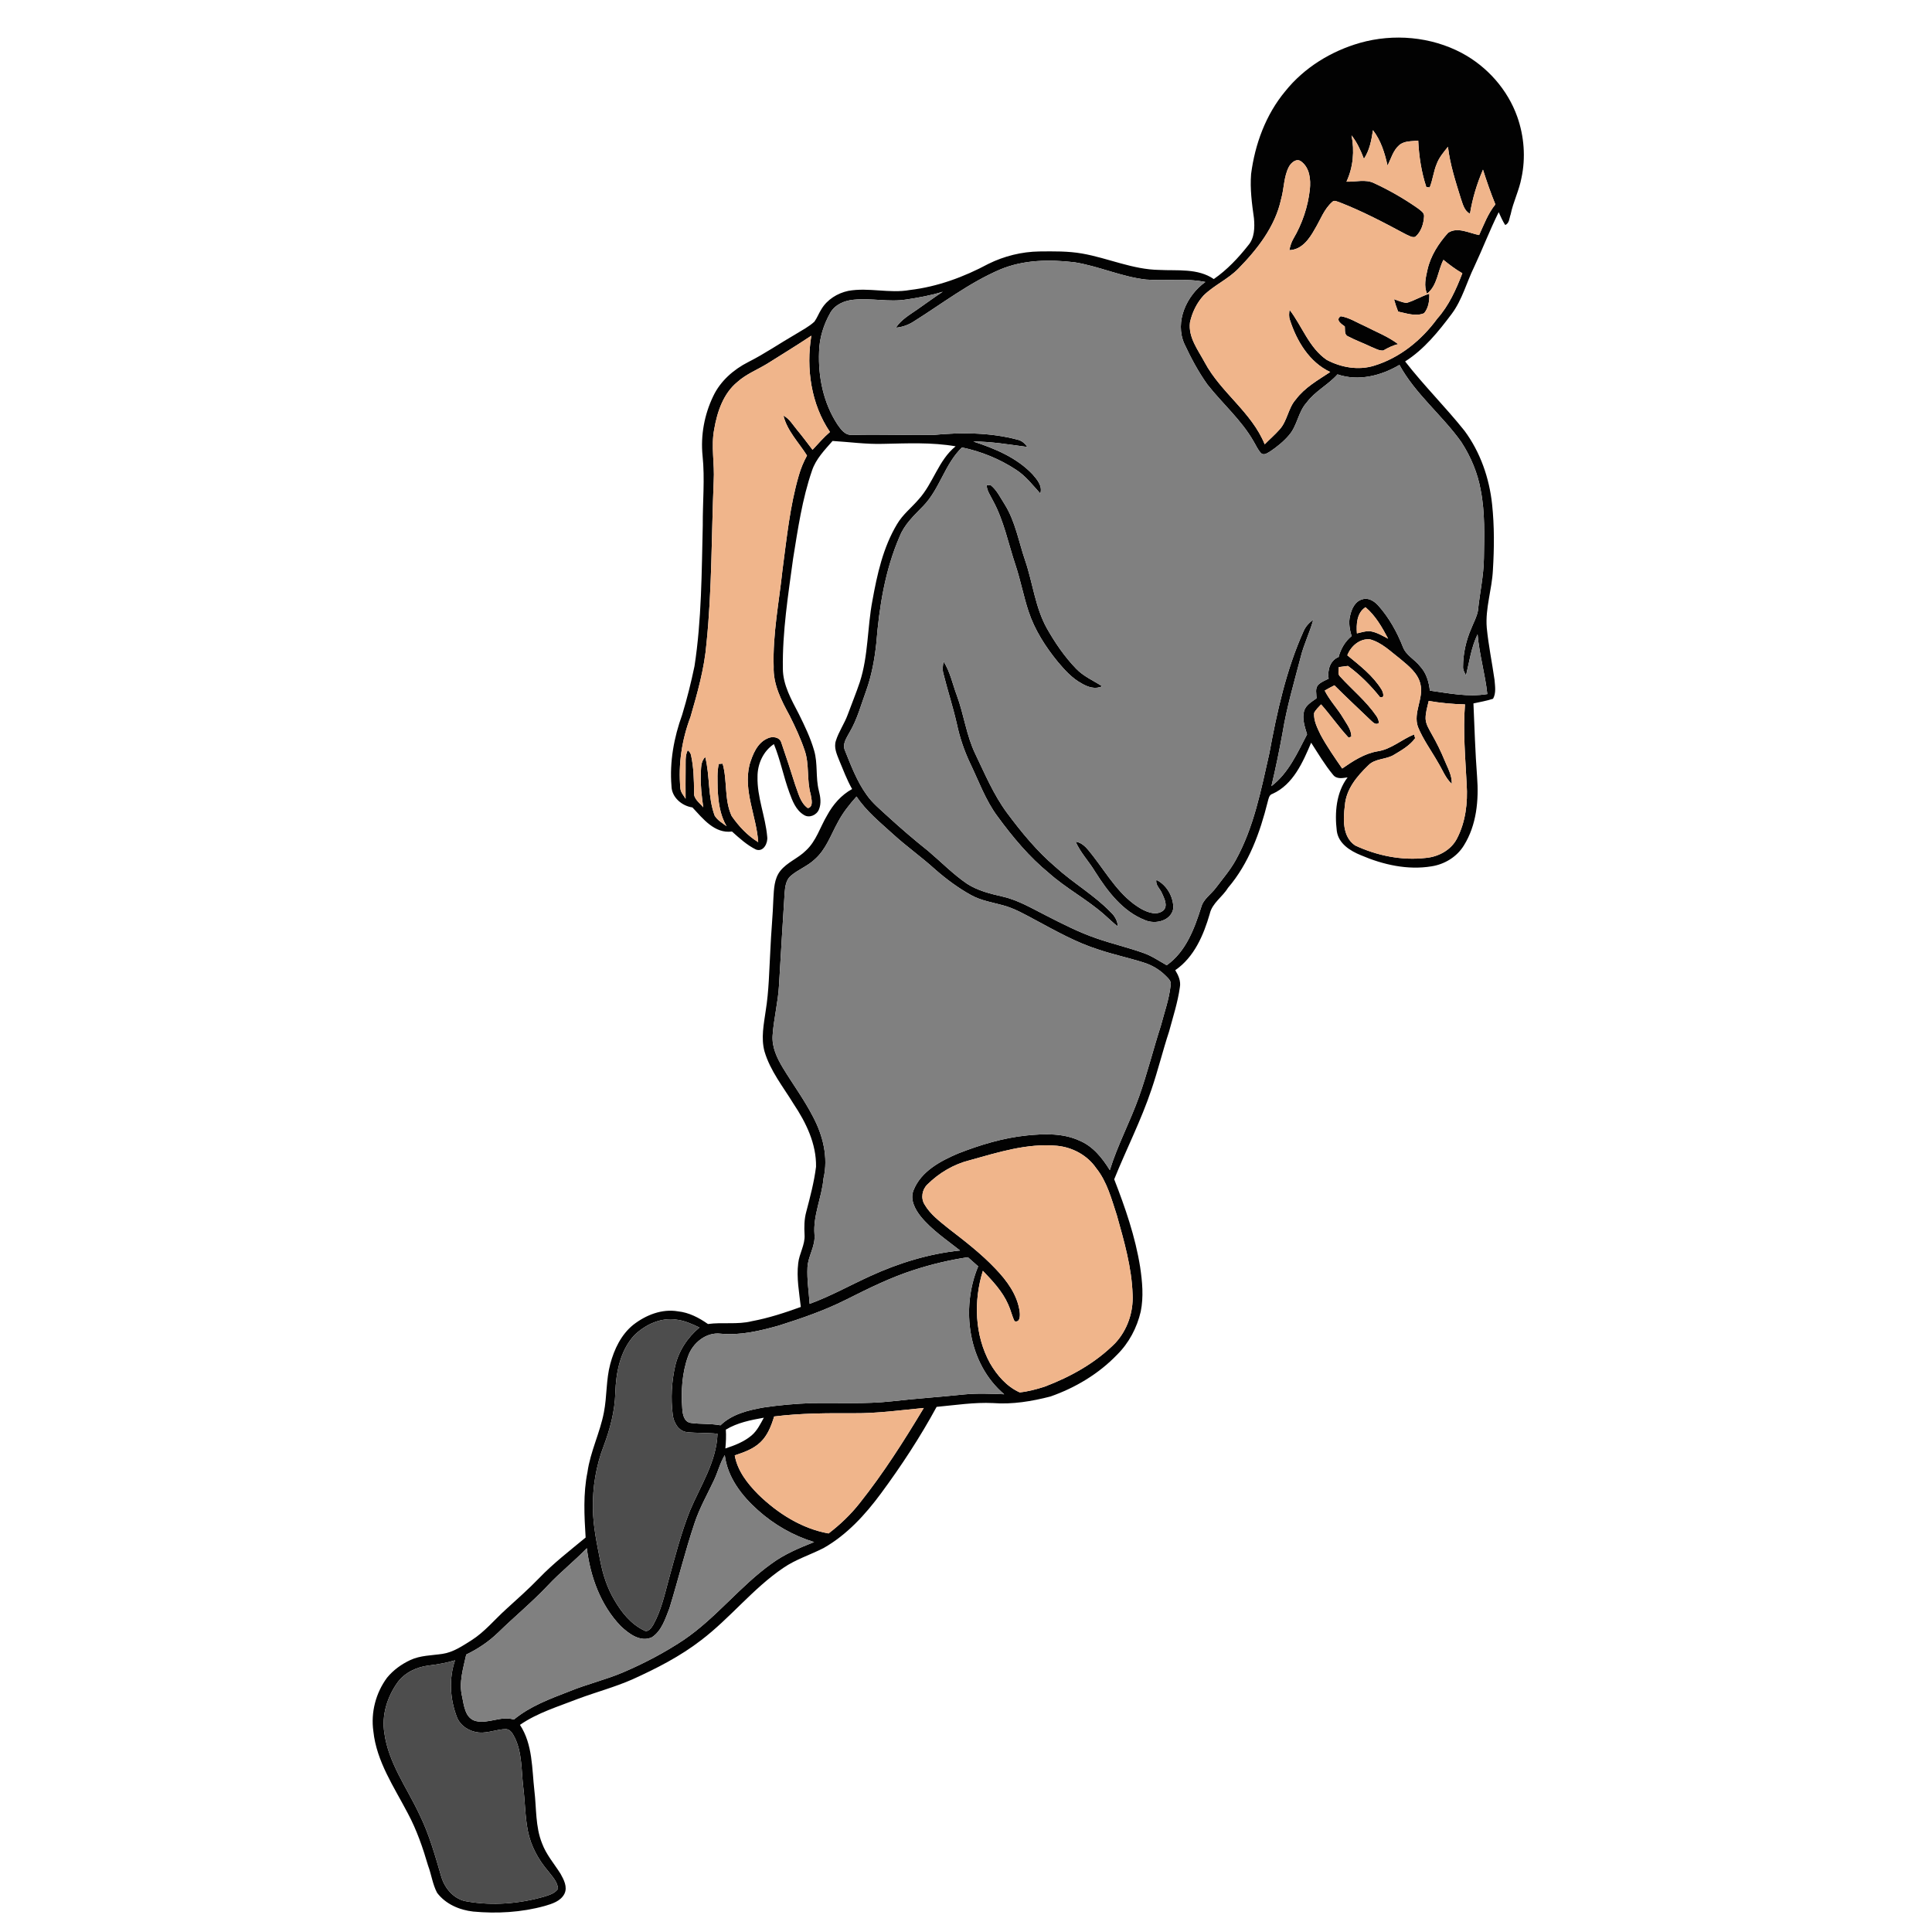 <?xml version="1.0" encoding="UTF-8" ?>
<!DOCTYPE svg PUBLIC "-//W3C//DTD SVG 1.1//EN" "http://www.w3.org/Graphics/SVG/1.1/DTD/svg11.dtd">
<svg width="1000pt" height="1000pt" viewBox="0 0 1000 1000" version="1.1" xmlns="http://www.w3.org/2000/svg">
	<g id="#020202ff">
		<path fill="#020202" opacity="1.00"
			d=" M 703.96 22.18 C 721.33 17.28 740.61 18.95 756.61 27.43 C 769.75 34.45 780.33 46.34 785.33 60.42 C 788.90 70.52 789.75 81.59 787.51 92.08 C 786.30 98.58 783.22 104.53 781.90 111.00 C 781.18 112.88 781.28 115.63 779.08 116.45 C 777.73 114.37 776.76 112.08 775.72 109.83 C 771.11 119.05 767.46 128.70 763.08 138.02 C 759.10 146.14 756.87 155.14 751.39 162.48 C 744.49 171.67 737.11 180.85 727.29 187.08 C 736.95 199.54 748.20 210.66 758.03 222.98 C 766.21 234.03 770.87 247.44 772.31 261.05 C 773.51 272.35 773.42 283.77 772.72 295.11 C 772.24 305.12 768.70 314.85 769.55 324.95 C 770.43 334.00 772.29 342.92 773.57 351.92 C 773.82 355.13 774.47 358.73 772.80 361.68 C 769.49 362.77 766.04 363.34 762.65 364.09 C 763.20 376.71 763.58 389.34 764.53 401.94 C 765.48 414.12 764.30 427.07 757.68 437.64 C 754.09 443.49 747.75 447.35 741.03 448.40 C 728.58 450.48 715.81 447.57 704.37 442.65 C 698.79 440.39 692.77 436.60 691.92 430.08 C 690.77 420.66 691.59 410.19 697.51 402.37 C 694.94 402.75 691.79 403.42 689.97 401.01 C 685.69 395.85 682.28 390.03 678.65 384.42 C 674.35 394.55 669.35 406.07 658.69 410.87 C 656.83 411.39 656.62 413.41 656.17 414.98 C 652.19 430.92 646.42 446.92 635.59 459.57 C 632.73 464.27 627.42 467.42 626.16 473.02 C 622.98 484.01 618.08 495.48 608.31 502.16 C 609.93 504.83 611.32 507.86 610.68 511.09 C 609.60 518.86 607.14 526.36 605.11 533.92 C 601.84 543.85 599.38 554.02 596.00 563.91 C 590.66 579.85 582.98 594.84 576.71 610.40 C 582.43 625.10 587.63 640.13 590.13 655.77 C 591.26 663.39 591.99 671.24 590.44 678.86 C 588.49 687.25 584.33 695.14 578.18 701.22 C 568.69 711.09 556.61 718.31 543.73 722.82 C 534.06 725.32 524.02 727.00 514.01 726.23 C 504.21 725.75 494.51 727.30 484.79 728.19 C 476.31 743.79 466.55 758.69 456.01 772.97 C 447.87 784.00 438.35 794.41 426.32 801.25 C 419.41 804.79 411.88 807.10 405.44 811.54 C 389.73 822.18 377.99 837.48 362.94 848.93 C 352.08 857.33 339.76 863.62 327.30 869.26 C 318.21 873.25 308.60 875.81 299.31 879.26 C 289.05 883.29 278.29 886.45 269.13 892.79 C 275.78 902.90 275.29 915.35 276.60 926.88 C 277.70 935.98 277.08 945.48 280.57 954.13 C 282.72 959.94 286.84 964.65 290.11 969.82 C 291.81 972.87 293.84 976.66 292.18 980.16 C 290.23 984.09 285.72 985.43 281.82 986.56 C 269.84 989.85 257.26 990.57 244.92 989.42 C 237.83 988.65 230.60 985.53 226.24 979.71 C 223.90 975.30 223.30 970.22 221.55 965.58 C 218.85 956.34 215.69 947.19 211.14 938.68 C 204.04 925.05 194.88 911.77 193.25 896.08 C 191.87 886.38 194.51 876.24 200.33 868.38 C 203.53 864.46 207.76 861.40 212.33 859.26 C 217.55 856.80 223.43 856.88 229.02 856.04 C 234.58 855.23 239.32 851.95 243.98 849.04 C 250.84 844.71 255.97 838.33 261.94 832.94 C 267.71 827.69 273.55 822.52 278.98 816.91 C 286.39 809.18 294.90 802.65 303.12 795.82 C 302.42 784.55 301.81 773.13 304.07 761.99 C 305.56 751.32 310.57 741.58 312.58 731.03 C 314.21 722.75 313.66 714.16 315.88 705.97 C 317.92 698.36 321.51 690.78 327.76 685.73 C 334.25 680.68 342.59 677.31 350.92 678.75 C 356.63 679.34 361.80 682.06 366.43 685.31 C 373.95 684.28 381.66 685.71 389.10 683.86 C 397.79 682.24 406.20 679.49 414.50 676.48 C 413.66 668.99 412.22 661.42 413.15 653.87 C 413.68 648.81 416.79 644.26 416.44 639.08 C 416.22 635.13 416.25 631.12 417.30 627.29 C 419.33 619.58 421.39 611.83 422.38 603.91 C 422.59 592.02 417.19 581.01 410.74 571.34 C 405.35 562.53 398.64 554.24 395.70 544.19 C 393.83 537.30 395.34 530.15 396.32 523.24 C 398.00 512.92 398.11 502.45 398.72 492.05 C 399.08 483.00 400.01 473.99 400.31 464.94 C 400.60 460.12 400.72 454.84 403.82 450.85 C 407.38 446.29 413.12 444.29 417.15 440.23 C 422.49 435.33 424.48 428.12 428.10 422.06 C 431.12 416.46 435.42 411.50 441.05 408.41 C 438.37 403.67 436.47 398.56 434.37 393.55 C 433.11 390.37 431.51 386.88 432.65 383.42 C 434.13 378.67 437.08 374.56 438.78 369.90 C 440.84 364.26 443.15 358.71 445.05 353.02 C 449.46 339.39 448.89 324.89 451.55 310.93 C 454.01 297.27 457.08 283.34 464.31 271.30 C 467.19 266.37 471.75 262.81 475.44 258.53 C 483.06 250.20 485.66 238.25 494.63 231.01 C 482.19 228.85 469.56 229.50 457.01 229.74 C 448.28 230.00 439.62 228.75 430.93 228.24 C 426.84 232.92 422.31 237.54 420.30 243.56 C 415.22 258.30 412.99 273.79 410.51 289.12 C 407.95 307.99 404.93 326.92 405.21 346.03 C 405.22 354.59 409.68 362.21 413.49 369.60 C 416.50 375.70 419.49 381.88 421.38 388.44 C 423.39 395.21 422.08 402.41 423.83 409.21 C 424.64 412.38 425.20 415.86 423.88 418.97 C 422.75 421.85 418.95 423.58 416.19 421.87 C 411.98 419.41 410.15 414.56 408.57 410.20 C 405.53 401.96 403.93 393.26 400.57 385.14 C 395.03 388.81 392.05 395.47 392.09 402.01 C 391.81 412.61 396.19 422.57 397.10 433.02 C 397.57 436.26 395.24 441.15 391.31 439.73 C 386.63 437.43 382.72 433.84 378.87 430.39 C 369.88 431.59 363.85 423.75 358.40 417.93 C 352.93 417.14 347.63 412.68 347.56 406.85 C 346.52 394.35 348.83 381.71 353.09 369.96 C 355.60 361.69 357.71 353.28 359.47 344.81 C 363.17 320.72 363.17 296.28 363.75 271.96 C 363.66 259.97 364.89 247.94 363.65 235.97 C 362.58 225.42 364.56 214.61 369.16 205.07 C 372.85 197.24 379.68 191.26 387.31 187.39 C 395.83 183.10 403.69 177.66 411.95 172.90 C 415.21 170.88 418.70 169.11 421.54 166.49 C 422.97 164.49 423.81 162.14 425.14 160.07 C 428.11 155.05 433.46 151.74 439.09 150.55 C 449.67 148.66 460.40 152.01 470.98 150.10 C 485.26 148.42 498.99 143.34 511.61 136.57 C 519.80 132.53 528.86 130.28 538.00 130.15 C 545.40 130.08 552.86 129.94 560.18 131.24 C 573.54 133.59 586.25 139.51 599.97 139.71 C 609.47 140.21 619.96 138.75 628.26 144.44 C 635.13 139.68 640.90 133.55 646.05 127.02 C 649.37 123.22 649.47 117.76 649.05 113.00 C 647.98 105.40 646.95 97.71 647.57 90.03 C 649.57 74.59 655.18 59.33 665.21 47.27 C 675.00 35.02 688.96 26.47 703.96 22.18 M 710.64 67.38 C 709.88 72.53 708.90 77.79 705.96 82.20 C 704.32 77.91 702.42 73.69 699.55 70.07 C 701.17 78.08 700.41 86.58 696.94 94.02 C 701.70 94.23 706.79 92.60 711.27 94.82 C 719.21 98.50 726.84 102.88 734.00 107.91 C 735.27 108.98 737.20 110.00 737.10 111.93 C 736.88 115.81 735.61 119.97 732.57 122.57 C 730.90 123.16 729.26 121.91 727.76 121.32 C 716.53 115.29 705.23 109.32 693.33 104.71 C 692.15 104.43 690.64 103.34 689.61 104.48 C 685.29 108.22 683.43 113.85 680.52 118.61 C 677.71 123.68 673.79 129.28 667.36 129.48 C 667.79 127.43 668.38 125.39 669.45 123.57 C 674.03 115.79 676.99 107.02 677.98 98.04 C 678.50 92.98 677.94 86.89 673.53 83.60 C 671.15 81.72 668.38 84.10 667.20 86.20 C 664.42 91.40 664.71 97.53 663.09 103.10 C 660.05 117.22 650.87 128.95 640.98 139.04 C 635.65 144.52 628.43 147.60 622.98 152.94 C 619.42 156.83 617.02 161.78 615.92 166.92 C 615.00 174.63 620.08 181.09 623.52 187.50 C 631.83 203.14 647.87 213.32 654.61 229.98 C 657.14 227.39 659.91 225.02 662.31 222.30 C 666.39 217.83 666.70 211.22 670.76 206.71 C 675.39 200.52 682.20 196.74 688.52 192.55 C 677.70 187.48 671.19 176.56 667.65 165.57 C 667.04 163.89 667.21 162.10 667.49 160.38 C 674.02 168.87 677.55 180.00 686.71 186.27 C 694.13 190.22 703.16 191.82 711.31 189.26 C 724.61 185.19 735.81 176.03 743.94 164.91 C 749.97 158.13 753.69 149.82 756.91 141.44 C 753.43 139.44 750.22 137.03 747.12 134.49 C 744.12 140.28 744.08 147.68 738.64 152.01 C 736.89 148.06 737.93 143.74 738.83 139.73 C 740.43 132.45 744.61 125.97 749.54 120.50 C 754.41 117.24 760.47 120.71 765.59 121.66 C 768.10 116.23 770.18 110.49 774.01 105.80 C 771.60 99.90 769.51 93.88 767.59 87.81 C 764.44 95.13 762.13 102.77 760.85 110.64 C 757.89 109.10 757.16 105.68 756.15 102.81 C 753.43 94.00 750.53 85.18 749.46 75.99 C 747.28 78.69 744.96 81.39 743.70 84.69 C 742.01 88.65 741.62 93.02 740.01 97.01 C 739.57 96.97 738.70 96.88 738.27 96.84 C 735.70 89.08 734.46 80.92 734.07 72.77 C 730.75 73.19 726.92 72.80 724.22 75.14 C 721.05 77.89 720.04 82.10 718.18 85.68 C 716.75 79.20 714.76 72.71 710.64 67.38 M 517.58 139.53 C 501.63 146.37 487.82 157.06 473.21 166.23 C 470.36 168.13 467.11 169.33 463.69 169.61 C 466.48 165.37 470.96 162.88 475.00 160.03 C 479.32 157.02 483.57 153.90 487.97 151.00 C 481.80 152.94 475.41 154.07 469.03 155.04 C 460.03 156.47 450.96 154.19 441.94 155.13 C 437.20 155.52 432.30 157.57 429.81 161.83 C 426.31 167.99 424.12 174.92 423.96 182.03 C 423.43 195.07 426.20 208.57 433.40 219.60 C 435.19 222.15 437.37 225.40 440.94 225.05 C 454.94 225.51 468.96 224.82 482.97 225.13 C 497.50 223.76 512.40 223.79 526.59 227.55 C 528.80 228.01 530.52 229.49 531.75 231.35 C 522.45 230.12 513.19 228.53 503.77 228.52 C 514.91 232.13 526.27 236.86 534.47 245.52 C 536.84 248.26 539.69 251.52 538.47 255.45 C 534.51 251.10 530.88 246.32 525.86 243.11 C 517.40 237.55 507.83 233.67 497.93 231.59 C 488.99 240.17 486.44 253.09 477.86 261.92 C 473.24 266.69 468.17 271.33 465.67 277.66 C 458.08 295.11 455.08 314.18 453.57 333.03 C 452.67 341.35 451.16 349.66 448.32 357.55 C 445.68 364.74 443.74 372.25 439.82 378.90 C 438.29 381.79 435.84 385.02 437.34 388.43 C 440.51 396.33 443.56 404.44 448.58 411.41 C 451.58 415.70 455.69 419.02 459.51 422.56 C 466.29 428.77 473.28 434.77 480.48 440.50 C 487.17 446.18 493.32 452.51 500.59 457.47 C 506.15 461.04 512.64 462.63 519.01 464.08 C 526.99 465.90 534.07 470.14 541.30 473.80 C 549.86 478.15 558.43 482.58 567.55 485.69 C 575.51 488.47 583.74 490.38 591.69 493.20 C 596.07 494.70 599.88 497.36 603.89 499.60 C 613.78 492.63 618.21 480.76 621.71 469.67 C 622.82 465.34 626.85 462.91 629.38 459.49 C 632.84 454.87 636.66 450.47 639.49 445.41 C 649.02 428.30 652.73 408.86 657.00 389.97 C 660.98 368.42 665.71 346.77 674.73 326.68 C 675.77 324.24 677.62 322.30 679.75 320.74 C 677.95 327.40 674.80 333.60 673.17 340.32 C 669.83 353.19 666.03 365.97 663.88 379.11 C 662.19 388.42 660.27 397.68 658.09 406.89 C 666.95 400.15 671.52 389.70 676.53 380.11 C 675.38 376.22 673.87 372.08 674.99 368.01 C 675.89 364.87 678.99 363.26 681.43 361.43 C 681.44 359.11 680.54 356.28 682.36 354.40 C 683.86 352.95 685.86 352.22 687.68 351.28 C 687.06 346.81 688.36 341.92 692.86 340.05 C 693.98 335.86 696.19 332.02 699.57 329.25 C 698.60 325.85 697.89 322.24 698.80 318.75 C 699.55 315.24 701.33 311.24 705.11 310.22 C 708.31 309.11 711.43 311.23 713.48 313.53 C 718.98 319.73 723.07 327.08 726.11 334.77 C 727.72 339.21 732.33 341.32 735.09 344.94 C 738.26 348.34 739.59 352.93 740.10 357.46 C 749.95 358.82 759.86 360.92 769.83 359.24 C 768.71 348.85 765.68 338.76 764.79 328.32 C 761.50 335.05 760.55 342.48 758.79 349.67 C 758.11 348.21 757.17 346.76 757.27 345.09 C 757.30 338.31 758.80 331.58 761.50 325.37 C 762.69 322.28 764.41 319.35 764.99 316.06 C 765.89 307.01 767.96 298.10 768.07 288.98 C 768.24 277.28 768.70 265.45 766.45 253.90 C 764.90 244.91 761.28 236.33 756.31 228.70 C 746.41 214.83 732.58 203.95 724.34 188.87 C 714.81 194.52 703.07 197.47 692.29 193.77 C 687.46 199.19 680.67 202.47 676.32 208.37 C 671.91 213.19 671.52 220.26 667.25 225.17 C 664.48 228.46 661.09 231.19 657.55 233.60 C 656.06 234.41 654.11 236.07 652.60 234.43 C 650.94 232.61 650.00 230.30 648.73 228.22 C 642.41 217.24 632.67 208.86 624.92 198.98 C 620.25 192.42 616.43 185.27 613.03 177.99 C 607.90 166.48 614.19 152.90 623.88 145.96 C 613.78 143.89 603.45 145.50 593.25 144.71 C 580.56 143.31 568.80 137.77 556.25 135.77 C 543.32 134.23 529.75 134.40 517.58 139.53 M 397.13 188.24 C 392.00 191.38 386.26 193.60 381.73 197.66 C 374.38 203.64 371.23 213.15 369.67 222.17 C 367.95 231.06 369.95 240.05 369.41 249.00 C 368.23 276.98 368.55 305.07 365.68 332.95 C 364.61 345.98 361.00 358.60 357.39 371.10 C 352.94 382.84 351.01 395.53 352.16 408.04 C 352.31 410.12 353.82 411.71 354.86 413.42 C 354.85 408.29 354.79 403.16 354.87 398.04 C 354.97 394.80 354.47 391.37 355.94 388.35 C 356.86 388.97 357.44 389.80 357.67 390.86 C 359.06 397.17 359.20 403.65 359.25 410.09 C 358.88 413.51 362.14 415.50 364.01 417.87 C 363.23 412.30 362.52 406.69 362.73 401.04 C 362.90 397.87 362.58 394.26 365.03 391.82 C 367.53 401.76 366.30 412.42 369.90 422.15 C 371.33 424.56 373.89 425.99 376.08 427.64 C 372.55 421.73 371.76 414.73 371.44 407.99 C 371.45 403.80 371.06 399.52 372.06 395.41 C 372.55 395.37 373.54 395.31 374.03 395.27 C 376.57 404.09 374.76 413.87 378.71 422.37 C 382.39 427.66 386.91 432.53 392.45 435.90 C 391.57 422.49 384.63 409.46 387.94 395.85 C 389.54 390.60 391.86 384.54 397.27 382.19 C 399.72 380.95 403.56 381.40 404.42 384.42 C 406.92 391.64 409.29 398.91 411.58 406.21 C 413.22 410.44 414.18 415.48 418.11 418.28 C 421.27 417.67 419.94 413.40 419.61 411.15 C 417.47 403.70 419.04 395.72 416.48 388.37 C 414.39 382.16 411.61 376.20 408.68 370.36 C 404.39 362.55 400.12 354.17 400.45 345.01 C 399.91 328.18 403.25 311.62 405.02 294.96 C 407.21 278.58 408.82 262.03 413.46 246.11 C 414.47 242.52 415.93 239.07 417.70 235.79 C 413.47 229.03 407.43 223.06 405.51 215.12 C 408.63 216.74 410.35 219.88 412.53 222.48 C 415.32 225.83 417.92 229.34 420.57 232.81 C 423.51 229.68 426.30 226.39 429.58 223.59 C 419.80 209.19 417.16 190.71 419.94 173.75 C 412.44 178.75 404.75 183.44 397.13 188.24 M 702.34 327.84 C 704.53 327.36 706.71 326.58 708.99 326.69 C 712.44 327.15 715.44 329.03 718.49 330.58 C 715.36 324.67 711.97 318.67 706.78 314.30 C 702.28 317.18 701.98 323.05 702.34 327.84 M 697.37 339.18 C 703.83 344.49 710.69 349.73 715.12 356.97 C 715.91 358.28 716.98 361.69 714.25 360.79 C 709.44 354.74 703.93 349.26 697.69 344.68 C 696.10 344.85 694.52 345.05 692.96 345.28 C 692.97 346.95 692.21 348.95 693.70 350.24 C 699.89 357.04 707.15 362.92 712.39 370.57 C 713.14 371.65 713.59 372.85 713.74 374.18 C 712.02 375.55 710.62 373.79 709.40 372.73 C 703.16 366.73 696.80 360.86 690.69 354.72 C 688.98 355.57 687.31 356.49 685.67 357.44 C 688.24 362.60 692.34 366.76 695.25 371.71 C 696.98 374.70 699.45 377.62 699.46 381.25 L 698.04 381.81 C 692.98 376.37 688.73 370.18 683.79 364.59 C 682.52 366.02 681.01 367.31 680.17 369.06 C 679.91 373.10 681.87 376.85 683.57 380.39 C 686.85 386.45 690.81 392.11 694.72 397.78 C 700.32 393.90 706.19 390.02 713.05 388.87 C 720.10 387.83 725.47 382.73 731.90 380.15 C 732.04 380.64 732.33 381.60 732.48 382.09 C 729.75 385.86 725.56 388.27 721.63 390.61 C 717.44 393.26 711.72 392.44 708.17 396.20 C 702.37 401.77 696.72 408.52 696.10 416.90 C 695.21 423.97 694.75 433.08 701.40 437.60 C 712.73 442.90 725.56 445.52 738.04 444.06 C 744.54 443.48 751.02 440.01 754.10 434.09 C 758.58 425.52 759.76 415.59 759.15 406.04 C 758.45 392.24 757.19 378.40 758.27 364.59 C 751.98 364.46 745.70 363.87 739.51 362.80 C 738.80 365.85 737.82 368.91 737.89 372.08 C 738.05 374.99 739.72 377.47 741.05 379.97 C 743.56 384.33 745.78 388.85 747.70 393.51 C 749.30 397.45 751.62 401.33 751.44 405.74 C 748.14 402.71 746.63 398.40 744.33 394.67 C 740.85 388.53 736.59 382.78 733.92 376.22 C 731.30 368.75 737.06 361.48 735.18 353.96 C 733.86 348.36 729.05 344.65 724.86 341.13 C 719.88 337.33 715.24 332.54 709.01 330.90 C 703.75 330.47 699.19 334.46 697.37 339.18 M 433.63 425.67 C 430.02 432.22 427.52 439.68 421.76 444.75 C 418.08 448.29 413.12 450.05 409.28 453.36 C 406.81 455.50 406.40 458.93 406.14 461.99 C 405.18 477.97 404.10 493.95 403.22 509.94 C 402.75 518.68 400.49 527.22 399.90 535.95 C 399.48 542.01 402.18 547.67 405.23 552.73 C 410.37 561.19 416.29 569.20 420.82 578.02 C 425.94 587.68 428.81 599.08 426.25 609.92 C 425.38 619.75 420.77 629.03 421.58 639.02 C 422.13 644.99 418.24 650.12 417.95 655.97 C 417.63 662.29 418.65 668.57 419.06 674.87 C 429.89 670.93 439.96 665.26 450.42 660.49 C 465.12 653.75 480.79 648.92 496.91 647.25 C 489.87 641.68 482.24 636.61 476.52 629.59 C 473.58 625.85 470.86 620.79 472.88 615.99 C 476.78 606.21 486.81 600.91 495.99 597.00 C 507.42 592.55 519.27 588.94 531.52 587.70 C 540.60 586.79 550.22 586.47 558.70 590.37 C 565.70 593.26 570.57 599.39 574.44 605.66 C 578.49 592.55 585.07 580.41 589.62 567.48 C 593.89 555.47 596.93 543.08 600.85 530.96 C 602.68 524.00 605.16 517.13 605.92 509.93 C 606.44 507.72 604.51 506.25 603.17 504.86 C 599.99 501.73 596.05 499.46 591.80 498.16 C 584.12 495.73 576.21 494.07 568.57 491.49 C 557.03 487.86 546.47 481.85 535.86 476.17 C 530.47 473.31 525.13 470.18 519.19 468.59 C 513.63 467.07 507.82 466.16 502.71 463.35 C 496.00 459.65 489.81 455.06 484.05 450.02 C 477.04 443.64 469.26 438.18 462.26 431.78 C 455.57 425.68 448.38 419.90 443.34 412.28 C 439.67 416.40 436.18 420.75 433.63 425.67 M 501.85 600.56 C 493.61 602.62 486.07 607.10 480.05 613.04 C 477.28 615.66 476.50 620.11 478.53 623.41 C 481.53 628.60 486.48 632.23 491.05 635.95 C 499.46 642.43 507.91 648.94 515.23 656.67 C 521.16 662.84 526.62 670.21 527.78 678.93 C 528.03 680.83 528.08 684.75 525.12 683.86 C 523.76 681.02 523.13 677.91 521.79 675.07 C 518.85 668.37 513.72 662.99 508.73 657.77 C 503.88 673.38 504.47 691.10 512.43 705.59 C 516.04 711.83 521.12 717.75 527.82 720.70 C 532.21 720.24 536.51 719.07 540.70 717.73 C 554.14 712.63 567.05 705.47 577.24 695.20 C 583.50 688.47 586.69 679.17 586.23 670.02 C 585.79 656.03 581.85 642.49 578.11 629.11 C 575.32 620.64 573.05 611.67 567.35 604.59 C 562.75 597.92 555.08 593.82 547.09 593.05 C 531.62 591.63 516.56 596.47 501.85 600.56 M 473.33 657.25 C 460.95 661.17 449.32 666.99 437.75 672.79 C 426.63 678.37 414.85 682.41 403.01 686.15 C 393.27 688.89 383.22 691.29 373.02 690.32 C 365.47 689.39 358.47 695.17 356.12 702.07 C 353.03 710.66 352.47 720.02 353.15 729.08 C 353.34 732.03 354.01 736.02 357.61 736.51 C 362.67 737.21 367.85 736.76 372.91 737.73 C 378.88 731.93 387.24 729.93 395.18 728.51 C 403.38 727.29 411.65 726.55 419.94 726.26 C 433.88 725.99 447.87 726.85 461.76 725.29 C 474.19 723.88 486.67 723.06 499.11 721.75 C 505.97 721.08 512.87 721.41 519.75 721.66 C 501.10 705.86 497.16 677.37 506.30 655.46 C 504.52 653.87 502.74 652.30 500.97 650.74 C 491.60 652.16 482.34 654.33 473.33 657.25 M 328.20 691.24 C 320.92 699.30 318.79 710.58 318.49 721.12 C 318.20 730.49 315.76 739.63 312.50 748.37 C 308.49 758.74 306.66 769.90 306.90 781.00 C 307.01 790.21 309.00 799.24 310.76 808.24 C 312.11 815.16 314.33 821.96 317.93 828.05 C 321.60 834.41 326.44 840.51 333.17 843.80 C 335.36 845.19 337.09 842.74 338.07 841.08 C 342.23 833.72 344.01 825.36 346.20 817.28 C 349.51 805.42 352.55 793.44 357.10 781.97 C 362.57 768.99 370.87 756.63 371.38 742.11 C 366.08 741.52 360.73 741.84 355.44 741.26 C 351.01 740.65 348.62 736.11 348.18 732.06 C 347.15 723.76 347.62 715.27 349.45 707.11 C 351.25 699.26 355.86 692.24 362.04 687.11 C 358.24 685.33 354.35 683.52 350.14 683.05 C 342.02 681.78 333.89 685.65 328.20 691.24 M 442.02 731.49 C 428.23 731.43 414.40 731.44 400.70 733.17 C 399.22 738.00 397.33 742.98 393.57 746.53 C 389.90 750.03 385.02 751.74 380.30 753.30 C 381.70 761.31 386.91 767.90 392.48 773.53 C 402.51 783.28 414.92 791.20 428.86 793.71 C 434.85 789.15 440.32 783.92 444.98 778.00 C 457.32 762.49 467.96 745.73 478.15 728.76 C 466.13 729.91 454.12 731.59 442.02 731.49 M 375.69 739.97 C 375.91 743.21 375.76 746.47 375.45 749.72 C 380.26 748.15 385.12 746.28 389.03 742.97 C 391.91 740.52 393.58 737.05 395.36 733.80 C 388.58 735.00 381.67 736.37 375.69 739.97 M 369.44 766.41 C 366.02 773.67 362.02 780.71 359.50 788.36 C 354.63 802.87 351.02 817.76 346.52 832.38 C 344.39 837.77 342.55 844.06 337.47 847.43 C 331.52 850.21 325.49 845.63 321.32 841.70 C 310.87 830.88 305.54 816.08 303.73 801.35 C 297.29 808.06 289.94 813.81 283.59 820.61 C 275.49 829.20 266.36 836.72 257.91 844.95 C 253.06 849.66 247.40 853.47 241.32 856.40 C 239.79 863.50 237.43 870.75 239.18 878.07 C 240.19 882.77 240.68 889.37 246.28 890.81 C 252.85 892.37 259.34 887.95 265.99 890.03 C 274.35 883.13 284.61 879.34 294.59 875.48 C 303.76 871.71 313.48 869.46 322.60 865.57 C 333.48 860.91 344.02 855.38 353.88 848.82 C 370.62 837.49 382.99 821.02 399.41 809.29 C 406.06 804.39 413.74 801.20 421.37 798.17 C 410.61 794.88 400.65 789.17 392.28 781.66 C 383.89 774.18 376.53 764.64 375.14 753.16 C 372.64 757.30 371.54 762.07 369.44 766.41 M 221.90 862.07 C 215.70 862.80 209.56 865.69 205.80 870.78 C 200.42 878.29 197.45 887.78 198.95 897.02 C 201.03 912.43 210.57 925.24 217.02 939.01 C 222.16 949.38 225.24 960.58 228.49 971.64 C 230.36 977.69 235.23 983.26 241.76 984.19 C 255.02 986.49 268.77 985.37 281.68 981.69 C 284.28 980.86 287.22 980.06 288.82 977.65 C 288.60 973.96 285.77 971.21 283.67 968.43 C 278.61 962.50 274.77 955.44 273.24 947.76 C 271.74 940.26 271.79 932.57 270.83 925.00 C 269.80 916.48 270.32 907.48 266.52 899.55 C 265.53 897.68 264.41 895.25 262.04 894.99 C 257.26 894.97 252.72 897.16 247.90 896.75 C 243.04 896.30 238.16 893.32 236.43 888.60 C 232.89 879.31 232.30 868.85 235.52 859.38 C 231.07 860.72 226.49 861.50 221.90 862.07 Z" />
		<path fill="#020202" opacity="1.00"
			d=" M 727.99 156.81 C 732.08 155.62 735.74 153.31 739.80 152.03 C 739.95 155.51 739.43 159.39 737.10 162.12 C 732.82 163.95 727.99 162.18 723.66 161.27 C 722.85 159.17 722.12 157.05 721.53 154.88 C 723.66 155.56 725.74 156.53 727.99 156.81 Z" />
		<path fill="#020202" opacity="1.00"
			d=" M 696.07 168.96 C 694.38 167.76 691.00 165.58 693.95 163.68 C 698.39 164.37 702.21 166.94 706.27 168.70 C 712.12 171.73 718.39 174.12 723.69 178.13 C 720.89 178.75 718.40 180.04 715.95 181.43 C 713.68 181.58 711.65 180.26 709.61 179.48 C 705.71 177.59 701.60 176.14 697.78 174.11 C 695.65 173.28 696.31 170.72 696.07 168.96 Z" />
		<path fill="#020202" opacity="1.00"
			d=" M 510.70 251.05 C 511.24 251.09 512.31 251.16 512.85 251.19 C 516.04 253.74 517.79 257.62 519.99 260.99 C 525.55 269.88 527.27 280.38 530.63 290.15 C 534.60 301.77 535.81 314.36 541.86 325.22 C 546.08 332.69 550.98 339.85 556.94 346.05 C 560.74 350.06 565.91 352.26 570.49 355.20 C 566.98 356.93 563.19 355.67 560.04 353.85 C 555.00 351.17 551.12 346.86 547.49 342.55 C 541.12 334.72 535.55 326.07 532.37 316.44 C 529.77 308.57 528.26 300.38 525.64 292.52 C 521.87 281.31 519.64 269.49 513.90 259.04 C 512.66 256.46 510.75 254.02 510.70 251.05 Z" />
		<path fill="#020202" opacity="1.00"
			d=" M 488.35 348.86 C 487.70 346.73 487.97 344.52 488.40 342.39 C 491.80 347.71 493.02 354.00 495.22 359.85 C 498.93 369.83 500.17 380.60 504.82 390.24 C 509.81 400.64 514.32 411.40 521.22 420.73 C 528.71 430.79 536.72 440.58 546.31 448.72 C 555.40 457.05 566.30 463.22 574.89 472.12 C 577.00 474.08 578.46 476.64 578.60 479.58 C 576.12 477.63 573.87 475.42 571.51 473.35 C 562.57 465.48 551.90 459.89 543.00 451.97 C 532.73 443.58 524.19 433.31 516.38 422.66 C 510.10 414.26 506.60 404.29 502.08 394.93 C 499.06 388.51 496.78 381.77 495.30 374.84 C 493.33 366.09 490.53 357.56 488.35 348.86 Z" />
		<path fill="#020202" opacity="1.00"
			d=" M 556.74 435.66 C 560.97 436.24 563.31 440.10 565.80 443.11 C 573.30 452.81 579.69 464.07 590.62 470.38 C 594.00 472.26 598.77 474.06 602.16 471.23 C 604.62 468.82 602.64 465.05 601.48 462.44 C 600.58 460.09 597.92 458.15 598.55 455.43 C 603.93 458.05 607.36 464.15 607.32 470.04 C 606.35 476.61 598.06 478.62 592.68 476.27 C 581.10 471.76 573.25 461.33 566.82 451.17 C 563.64 445.88 559.23 441.35 556.74 435.66 Z" />
	</g>
	<g id="#f0b58bff">
		<path fill="#f0b58b" opacity="1.00"
			d=" M 710.64 67.38 C 714.76 72.71 716.75 79.20 718.18 85.68 C 720.04 82.10 721.05 77.89 724.22 75.14 C 726.92 72.80 730.75 73.19 734.07 72.77 C 734.46 80.92 735.70 89.08 738.27 96.84 C 738.70 96.88 739.57 96.97 740.01 97.01 C 741.62 93.02 742.01 88.65 743.70 84.69 C 744.96 81.39 747.28 78.69 749.46 75.99 C 750.53 85.18 753.43 94.00 756.15 102.81 C 757.16 105.68 757.89 109.10 760.85 110.64 C 762.13 102.77 764.44 95.13 767.59 87.81 C 769.51 93.88 771.60 99.90 774.01 105.80 C 770.18 110.49 768.10 116.23 765.59 121.66 C 760.47 120.71 754.41 117.24 749.54 120.50 C 744.61 125.97 740.43 132.45 738.83 139.73 C 737.93 143.74 736.89 148.06 738.64 152.01 C 744.08 147.68 744.12 140.28 747.12 134.49 C 750.22 137.03 753.43 139.44 756.91 141.44 C 753.69 149.82 749.97 158.13 743.94 164.91 C 735.81 176.03 724.61 185.19 711.31 189.26 C 703.16 191.82 694.13 190.22 686.71 186.27 C 677.55 180.00 674.02 168.87 667.49 160.38 C 667.21 162.10 667.04 163.89 667.65 165.57 C 671.19 176.56 677.70 187.48 688.52 192.55 C 682.20 196.74 675.39 200.52 670.76 206.71 C 666.70 211.22 666.39 217.83 662.31 222.30 C 659.91 225.02 657.14 227.39 654.61 229.98 C 647.87 213.32 631.83 203.14 623.52 187.50 C 620.08 181.09 615.00 174.63 615.92 166.92 C 617.02 161.78 619.42 156.83 622.98 152.94 C 628.43 147.60 635.65 144.52 640.98 139.04 C 650.87 128.95 660.05 117.22 663.09 103.10 C 664.71 97.53 664.42 91.40 667.20 86.20 C 668.38 84.10 671.15 81.72 673.53 83.60 C 677.94 86.89 678.50 92.98 677.98 98.04 C 676.99 107.02 674.03 115.79 669.45 123.57 C 668.38 125.39 667.79 127.43 667.36 129.48 C 673.79 129.28 677.71 123.68 680.52 118.61 C 683.43 113.85 685.29 108.22 689.61 104.48 C 690.64 103.34 692.15 104.43 693.33 104.71 C 705.23 109.32 716.53 115.29 727.76 121.32 C 729.26 121.91 730.90 123.16 732.57 122.57 C 735.61 119.97 736.88 115.81 737.10 111.93 C 737.20 110.00 735.27 108.98 734.00 107.91 C 726.84 102.88 719.21 98.50 711.27 94.82 C 706.79 92.60 701.70 94.23 696.94 94.02 C 700.41 86.58 701.17 78.08 699.55 70.07 C 702.42 73.69 704.32 77.91 705.96 82.20 C 708.90 77.79 709.88 72.53 710.64 67.38 M 727.99 156.81 C 725.74 156.53 723.66 155.56 721.53 154.88 C 722.12 157.05 722.85 159.17 723.66 161.27 C 727.99 162.18 732.82 163.95 737.10 162.12 C 739.43 159.39 739.95 155.51 739.80 152.03 C 735.74 153.31 732.08 155.62 727.99 156.81 M 696.07 168.96 C 696.31 170.72 695.65 173.28 697.78 174.11 C 701.60 176.14 705.71 177.59 709.61 179.48 C 711.65 180.26 713.68 181.58 715.95 181.43 C 718.40 180.04 720.89 178.75 723.69 178.13 C 718.39 174.12 712.12 171.73 706.27 168.70 C 702.21 166.94 698.39 164.37 693.95 163.68 C 691.00 165.58 694.38 167.76 696.07 168.96 Z" />
		<path fill="#f0b58b" opacity="1.00"
			d=" M 397.13 188.24 C 404.75 183.44 412.44 178.75 419.94 173.75 C 417.16 190.71 419.80 209.19 429.58 223.59 C 426.30 226.39 423.51 229.68 420.57 232.81 C 417.92 229.34 415.32 225.83 412.53 222.48 C 410.35 219.88 408.63 216.74 405.51 215.12 C 407.43 223.06 413.47 229.03 417.70 235.79 C 415.93 239.07 414.47 242.52 413.46 246.11 C 408.82 262.03 407.21 278.58 405.02 294.96 C 403.25 311.62 399.91 328.18 400.45 345.01 C 400.12 354.17 404.39 362.55 408.68 370.36 C 411.61 376.20 414.39 382.16 416.48 388.37 C 419.04 395.72 417.47 403.70 419.61 411.15 C 419.94 413.40 421.27 417.67 418.11 418.28 C 414.18 415.48 413.22 410.44 411.58 406.21 C 409.29 398.91 406.92 391.64 404.42 384.42 C 403.56 381.40 399.72 380.95 397.27 382.19 C 391.86 384.54 389.54 390.60 387.94 395.85 C 384.63 409.46 391.57 422.49 392.45 435.90 C 386.91 432.53 382.39 427.66 378.71 422.37 C 374.76 413.87 376.57 404.09 374.03 395.27 C 373.54 395.31 372.55 395.37 372.06 395.41 C 371.06 399.52 371.45 403.80 371.44 407.99 C 371.76 414.73 372.55 421.73 376.08 427.64 C 373.89 425.99 371.33 424.56 369.90 422.15 C 366.30 412.42 367.53 401.76 365.03 391.82 C 362.58 394.26 362.90 397.87 362.73 401.04 C 362.52 406.69 363.23 412.30 364.01 417.87 C 362.14 415.50 358.88 413.51 359.25 410.09 C 359.20 403.65 359.06 397.17 357.67 390.86 C 357.44 389.80 356.86 388.97 355.94 388.35 C 354.47 391.37 354.97 394.80 354.87 398.04 C 354.79 403.16 354.85 408.29 354.86 413.42 C 353.82 411.71 352.31 410.12 352.16 408.04 C 351.01 395.53 352.94 382.84 357.39 371.10 C 361.00 358.60 364.61 345.98 365.68 332.95 C 368.55 305.07 368.23 276.98 369.41 249.00 C 369.95 240.05 367.95 231.06 369.67 222.17 C 371.23 213.15 374.38 203.64 381.73 197.66 C 386.26 193.60 392.00 191.38 397.13 188.24 Z" />
		<path fill="#f0b58b" opacity="1.00"
			d=" M 702.34 327.84 C 701.98 323.05 702.28 317.18 706.78 314.30 C 711.97 318.67 715.36 324.67 718.49 330.58 C 715.44 329.03 712.44 327.15 708.99 326.69 C 706.71 326.58 704.53 327.36 702.34 327.84 Z" />
		<path fill="#f0b58b" opacity="1.00"
			d=" M 697.37 339.18 C 699.19 334.46 703.75 330.47 709.01 330.90 C 715.24 332.54 719.88 337.33 724.86 341.13 C 729.05 344.65 733.86 348.36 735.18 353.96 C 737.06 361.48 731.30 368.75 733.92 376.22 C 736.59 382.78 740.85 388.53 744.33 394.67 C 746.63 398.40 748.14 402.71 751.44 405.74 C 751.62 401.33 749.30 397.45 747.70 393.51 C 745.78 388.85 743.56 384.33 741.05 379.97 C 739.72 377.47 738.05 374.99 737.89 372.08 C 737.82 368.91 738.80 365.85 739.51 362.80 C 745.70 363.87 751.98 364.46 758.27 364.59 C 757.19 378.40 758.45 392.24 759.15 406.04 C 759.76 415.59 758.58 425.52 754.10 434.09 C 751.02 440.01 744.54 443.48 738.04 444.06 C 725.56 445.52 712.73 442.90 701.40 437.60 C 694.75 433.08 695.21 423.97 696.10 416.90 C 696.72 408.52 702.37 401.77 708.17 396.20 C 711.72 392.44 717.44 393.26 721.63 390.61 C 725.56 388.27 729.75 385.86 732.48 382.09 C 732.33 381.60 732.04 380.64 731.90 380.15 C 725.47 382.73 720.10 387.83 713.05 388.87 C 706.19 390.02 700.32 393.90 694.72 397.78 C 690.81 392.11 686.85 386.45 683.57 380.39 C 681.87 376.85 679.91 373.10 680.17 369.06 C 681.01 367.31 682.52 366.02 683.79 364.59 C 688.73 370.18 692.98 376.37 698.04 381.81 L 699.46 381.25 C 699.45 377.62 696.98 374.70 695.25 371.71 C 692.34 366.76 688.24 362.60 685.67 357.44 C 687.31 356.49 688.98 355.57 690.69 354.72 C 696.80 360.86 703.16 366.73 709.40 372.73 C 710.62 373.79 712.02 375.55 713.74 374.18 C 713.59 372.85 713.14 371.65 712.39 370.57 C 707.15 362.92 699.89 357.04 693.70 350.24 C 692.21 348.95 692.97 346.95 692.96 345.28 C 694.52 345.05 696.10 344.85 697.69 344.68 C 703.93 349.26 709.44 354.74 714.25 360.79 C 716.98 361.69 715.91 358.28 715.12 356.97 C 710.69 349.73 703.83 344.49 697.37 339.18 Z" />
		<path fill="#f0b58b" opacity="1.00"
			d=" M 501.85 600.56 C 516.56 596.47 531.62 591.63 547.09 593.05 C 555.08 593.82 562.75 597.92 567.35 604.59 C 573.05 611.67 575.32 620.64 578.11 629.11 C 581.85 642.49 585.79 656.03 586.23 670.02 C 586.69 679.17 583.50 688.47 577.24 695.20 C 567.05 705.47 554.14 712.63 540.70 717.73 C 536.51 719.07 532.21 720.24 527.82 720.70 C 521.12 717.75 516.04 711.83 512.43 705.59 C 504.47 691.10 503.88 673.38 508.73 657.77 C 513.72 662.99 518.85 668.37 521.79 675.07 C 523.13 677.91 523.76 681.02 525.12 683.86 C 528.08 684.75 528.03 680.83 527.78 678.93 C 526.62 670.21 521.16 662.84 515.23 656.67 C 507.91 648.94 499.46 642.43 491.05 635.95 C 486.48 632.23 481.53 628.60 478.53 623.41 C 476.50 620.11 477.28 615.66 480.05 613.04 C 486.07 607.10 493.61 602.62 501.85 600.56 Z" />
		<path fill="#f0b58b" opacity="1.00"
			d=" M 442.02 731.49 C 454.12 731.59 466.13 729.91 478.15 728.76 C 467.96 745.73 457.32 762.49 444.98 778.00 C 440.32 783.92 434.85 789.15 428.86 793.71 C 414.92 791.20 402.51 783.28 392.48 773.53 C 386.91 767.90 381.70 761.31 380.30 753.30 C 385.02 751.74 389.90 750.03 393.57 746.53 C 397.33 742.98 399.22 738.00 400.70 733.17 C 414.40 731.44 428.23 731.43 442.02 731.49 Z" />
	</g>
	<g id="#f11b27ff">
		<path fill="grey" opacity="1.00"
			d=" M 517.58 139.53 C 529.75 134.40 543.32 134.23 556.25 135.77 C 568.80 137.77 580.56 143.31 593.25 144.71 C 603.45 145.50 613.78 143.89 623.88 145.96 C 614.19 152.90 607.90 166.48 613.03 177.99 C 616.43 185.27 620.25 192.42 624.92 198.98 C 632.67 208.86 642.41 217.24 648.73 228.22 C 650.00 230.30 650.94 232.61 652.60 234.43 C 654.11 236.07 656.06 234.41 657.55 233.60 C 661.09 231.19 664.48 228.46 667.25 225.17 C 671.52 220.26 671.91 213.19 676.32 208.37 C 680.67 202.47 687.46 199.19 692.29 193.77 C 703.07 197.47 714.81 194.52 724.34 188.87 C 732.58 203.95 746.41 214.83 756.31 228.70 C 761.28 236.33 764.90 244.91 766.45 253.90 C 768.70 265.45 768.24 277.28 768.07 288.98 C 767.96 298.10 765.89 307.01 764.99 316.06 C 764.41 319.35 762.69 322.28 761.50 325.37 C 758.80 331.58 757.30 338.31 757.27 345.09 C 757.17 346.76 758.11 348.21 758.79 349.67 C 760.55 342.48 761.50 335.05 764.79 328.32 C 765.68 338.76 768.71 348.85 769.83 359.24 C 759.86 360.92 749.95 358.82 740.10 357.46 C 739.59 352.93 738.26 348.34 735.09 344.94 C 732.33 341.32 727.72 339.21 726.11 334.77 C 723.07 327.08 718.98 319.73 713.48 313.53 C 711.43 311.23 708.31 309.11 705.11 310.22 C 701.33 311.24 699.55 315.24 698.80 318.75 C 697.89 322.24 698.60 325.85 699.57 329.25 C 696.19 332.02 693.98 335.86 692.86 340.05 C 688.36 341.92 687.06 346.81 687.68 351.28 C 685.86 352.22 683.86 352.95 682.36 354.40 C 680.54 356.28 681.44 359.11 681.43 361.43 C 678.99 363.26 675.89 364.87 674.99 368.01 C 673.87 372.08 675.38 376.22 676.53 380.11 C 671.52 389.70 666.95 400.15 658.09 406.89 C 660.27 397.68 662.19 388.42 663.88 379.11 C 666.03 365.97 669.83 353.19 673.17 340.32 C 674.80 333.60 677.95 327.40 679.75 320.74 C 677.62 322.30 675.77 324.24 674.73 326.68 C 665.71 346.77 660.98 368.42 657.00 389.97 C 652.73 408.86 649.02 428.30 639.49 445.41 C 636.66 450.47 632.84 454.87 629.38 459.49 C 626.85 462.91 622.82 465.34 621.71 469.67 C 618.21 480.76 613.78 492.63 603.89 499.60 C 599.88 497.36 596.07 494.70 591.69 493.20 C 583.74 490.38 575.51 488.47 567.55 485.69 C 558.43 482.58 549.86 478.15 541.30 473.80 C 534.07 470.14 526.99 465.90 519.01 464.08 C 512.64 462.63 506.15 461.04 500.59 457.47 C 493.32 452.51 487.17 446.18 480.48 440.50 C 473.28 434.77 466.29 428.77 459.51 422.56 C 455.69 419.02 451.58 415.70 448.58 411.41 C 443.56 404.44 440.51 396.33 437.34 388.43 C 435.84 385.02 438.29 381.79 439.82 378.90 C 443.74 372.25 445.68 364.74 448.32 357.55 C 451.16 349.66 452.67 341.35 453.57 333.03 C 455.08 314.18 458.08 295.11 465.67 277.66 C 468.17 271.33 473.24 266.69 477.86 261.92 C 486.44 253.09 488.99 240.17 497.93 231.59 C 507.83 233.67 517.40 237.55 525.86 243.11 C 530.88 246.32 534.51 251.10 538.47 255.45 C 539.69 251.52 536.84 248.26 534.47 245.52 C 526.27 236.86 514.91 232.13 503.77 228.52 C 513.19 228.53 522.45 230.12 531.75 231.35 C 530.52 229.49 528.80 228.01 526.59 227.55 C 512.40 223.79 497.50 223.76 482.97 225.13 C 468.96 224.82 454.94 225.51 440.94 225.05 C 437.37 225.40 435.19 222.15 433.40 219.60 C 426.20 208.57 423.43 195.07 423.96 182.03 C 424.12 174.92 426.31 167.99 429.81 161.83 C 432.30 157.57 437.20 155.52 441.94 155.13 C 450.96 154.19 460.03 156.47 469.03 155.04 C 475.41 154.07 481.80 152.94 487.97 151.00 C 483.57 153.90 479.32 157.02 475.00 160.03 C 470.96 162.88 466.48 165.37 463.69 169.61 C 467.11 169.33 470.36 168.13 473.21 166.23 C 487.82 157.06 501.63 146.37 517.58 139.53 M 510.70 251.05 C 510.75 254.02 512.66 256.46 513.90 259.04 C 519.64 269.49 521.87 281.31 525.64 292.52 C 528.26 300.38 529.77 308.57 532.37 316.44 C 535.55 326.07 541.12 334.72 547.49 342.55 C 551.12 346.86 555.00 351.17 560.04 353.85 C 563.19 355.67 566.98 356.93 570.49 355.20 C 565.91 352.26 560.74 350.06 556.94 346.05 C 550.98 339.85 546.08 332.69 541.86 325.22 C 535.81 314.36 534.60 301.77 530.63 290.15 C 527.27 280.38 525.55 269.88 519.99 260.99 C 517.79 257.62 516.04 253.74 512.85 251.19 C 512.31 251.16 511.24 251.09 510.70 251.05 M 488.35 348.86 C 490.53 357.56 493.33 366.09 495.30 374.84 C 496.78 381.77 499.06 388.51 502.08 394.93 C 506.60 404.29 510.10 414.26 516.38 422.66 C 524.19 433.31 532.73 443.58 543.00 451.97 C 551.90 459.89 562.57 465.48 571.51 473.35 C 573.87 475.42 576.12 477.63 578.60 479.58 C 578.46 476.64 577.00 474.08 574.89 472.12 C 566.30 463.22 555.40 457.05 546.31 448.72 C 536.72 440.58 528.71 430.79 521.22 420.73 C 514.32 411.40 509.81 400.64 504.82 390.24 C 500.17 380.60 498.93 369.83 495.22 359.85 C 493.02 354.00 491.80 347.71 488.40 342.39 C 487.97 344.52 487.70 346.73 488.35 348.86 M 556.74 435.66 C 559.23 441.35 563.64 445.88 566.82 451.17 C 573.25 461.33 581.10 471.76 592.68 476.27 C 598.06 478.62 606.35 476.61 607.32 470.04 C 607.36 464.15 603.93 458.05 598.55 455.43 C 597.92 458.15 600.58 460.09 601.48 462.44 C 602.64 465.05 604.62 468.82 602.16 471.23 C 598.77 474.06 594.00 472.26 590.62 470.38 C 579.69 464.07 573.30 452.81 565.80 443.11 C 563.31 440.10 560.97 436.24 556.74 435.66 Z" />
	</g>
	<g id="#2b3dcdff">
		<path fill="grey" opacity="1.00"
			d=" M 433.63 425.67 C 436.18 420.75 439.67 416.40 443.34 412.28 C 448.38 419.90 455.57 425.68 462.26 431.78 C 469.26 438.18 477.04 443.64 484.05 450.02 C 489.81 455.06 496.00 459.65 502.71 463.35 C 507.82 466.16 513.63 467.07 519.19 468.59 C 525.13 470.18 530.47 473.31 535.86 476.17 C 546.47 481.85 557.03 487.86 568.57 491.49 C 576.21 494.07 584.12 495.73 591.80 498.16 C 596.05 499.46 599.99 501.73 603.17 504.86 C 604.51 506.25 606.44 507.72 605.92 509.93 C 605.16 517.13 602.68 524.00 600.85 530.96 C 596.93 543.08 593.89 555.47 589.62 567.48 C 585.07 580.41 578.49 592.55 574.44 605.66 C 570.57 599.39 565.70 593.26 558.70 590.37 C 550.22 586.47 540.60 586.79 531.52 587.70 C 519.27 588.94 507.42 592.55 495.99 597.00 C 486.81 600.91 476.78 606.21 472.88 615.99 C 470.86 620.79 473.58 625.85 476.52 629.59 C 482.24 636.61 489.87 641.68 496.91 647.25 C 480.79 648.92 465.12 653.75 450.42 660.49 C 439.96 665.26 429.89 670.93 419.06 674.87 C 418.65 668.57 417.63 662.29 417.95 655.97 C 418.24 650.12 422.13 644.99 421.58 639.02 C 420.77 629.03 425.38 619.75 426.25 609.92 C 428.81 599.08 425.94 587.68 420.82 578.02 C 416.29 569.20 410.37 561.19 405.23 552.73 C 402.18 547.67 399.48 542.01 399.90 535.95 C 400.49 527.22 402.75 518.68 403.22 509.94 C 404.10 493.95 405.18 477.97 406.14 461.99 C 406.40 458.93 406.81 455.50 409.28 453.36 C 413.12 450.05 418.08 448.29 421.76 444.75 C 427.52 439.68 430.02 432.22 433.63 425.67 Z" />
		<path fill="grey" opacity="1.00"
			d=" M 473.33 657.25 C 482.34 654.33 491.60 652.16 500.97 650.74 C 502.74 652.30 504.52 653.87 506.30 655.46 C 497.16 677.37 501.10 705.86 519.75 721.66 C 512.87 721.41 505.97 721.08 499.11 721.75 C 486.67 723.06 474.19 723.88 461.76 725.29 C 447.87 726.85 433.88 725.99 419.94 726.26 C 411.65 726.55 403.38 727.29 395.18 728.51 C 387.24 729.93 378.88 731.93 372.91 737.73 C 367.85 736.76 362.67 737.21 357.61 736.51 C 354.01 736.02 353.34 732.03 353.15 729.08 C 352.47 720.02 353.03 710.66 356.12 702.07 C 358.47 695.17 365.47 689.39 373.02 690.32 C 383.22 691.29 393.27 688.89 403.01 686.15 C 414.85 682.41 426.63 678.37 437.75 672.79 C 449.32 666.99 460.95 661.17 473.33 657.25 Z" />
		<path fill="grey" opacity="1.00"
			d=" M 369.44 766.41 C 371.54 762.07 372.64 757.30 375.14 753.16 C 376.53 764.64 383.89 774.18 392.28 781.66 C 400.65 789.17 410.61 794.88 421.37 798.17 C 413.74 801.20 406.06 804.39 399.41 809.29 C 382.99 821.02 370.62 837.49 353.88 848.82 C 344.02 855.38 333.48 860.91 322.60 865.57 C 313.48 869.46 303.76 871.71 294.59 875.48 C 284.61 879.34 274.35 883.13 265.99 890.03 C 259.34 887.95 252.85 892.37 246.28 890.81 C 240.68 889.37 240.19 882.77 239.18 878.07 C 237.43 870.75 239.79 863.50 241.32 856.40 C 247.40 853.47 253.06 849.66 257.91 844.95 C 266.36 836.72 275.49 829.20 283.59 820.61 C 289.94 813.81 297.29 808.06 303.73 801.35 C 305.54 816.08 310.87 830.88 321.32 841.70 C 325.49 845.63 331.52 850.21 337.47 847.43 C 342.55 844.06 344.39 837.77 346.52 832.38 C 351.02 817.76 354.63 802.87 359.50 788.36 C 362.02 780.71 366.02 773.67 369.44 766.41 Z" />
	</g>
	<g id="#4d4d4dff">
		<path fill="#4d4d4d" opacity="1.00"
			d=" M 328.20 691.24 C 333.89 685.65 342.02 681.78 350.14 683.05 C 354.35 683.52 358.24 685.33 362.04 687.11 C 355.86 692.24 351.25 699.26 349.45 707.11 C 347.62 715.27 347.15 723.76 348.18 732.06 C 348.62 736.11 351.01 740.65 355.44 741.26 C 360.73 741.84 366.08 741.52 371.38 742.11 C 370.87 756.63 362.57 768.99 357.10 781.97 C 352.55 793.44 349.51 805.42 346.20 817.28 C 344.01 825.36 342.23 833.72 338.07 841.08 C 337.09 842.74 335.36 845.19 333.17 843.80 C 326.44 840.51 321.60 834.41 317.93 828.05 C 314.33 821.96 312.11 815.16 310.76 808.24 C 309.00 799.24 307.01 790.21 306.90 781.00 C 306.66 769.90 308.49 758.74 312.50 748.37 C 315.76 739.63 318.20 730.49 318.49 721.12 C 318.79 710.58 320.92 699.30 328.20 691.24 Z" />
		<path fill="#4d4d4d" opacity="1.00"
			d=" M 221.90 862.07 C 226.49 861.50 231.07 860.72 235.52 859.38 C 232.30 868.85 232.89 879.31 236.43 888.60 C 238.16 893.32 243.04 896.30 247.90 896.75 C 252.72 897.16 257.26 894.97 262.04 894.99 C 264.41 895.25 265.53 897.68 266.52 899.55 C 270.32 907.48 269.80 916.48 270.83 925.00 C 271.79 932.57 271.74 940.26 273.24 947.76 C 274.77 955.44 278.61 962.50 283.67 968.43 C 285.77 971.21 288.60 973.96 288.82 977.65 C 287.22 980.06 284.28 980.86 281.68 981.69 C 268.77 985.37 255.02 986.49 241.76 984.19 C 235.23 983.26 230.36 977.69 228.49 971.64 C 225.24 960.58 222.16 949.38 217.02 939.01 C 210.57 925.24 201.03 912.43 198.95 897.02 C 197.45 887.78 200.42 878.29 205.80 870.78 C 209.56 865.69 215.70 862.80 221.90 862.07 Z" />
	</g>
</svg>